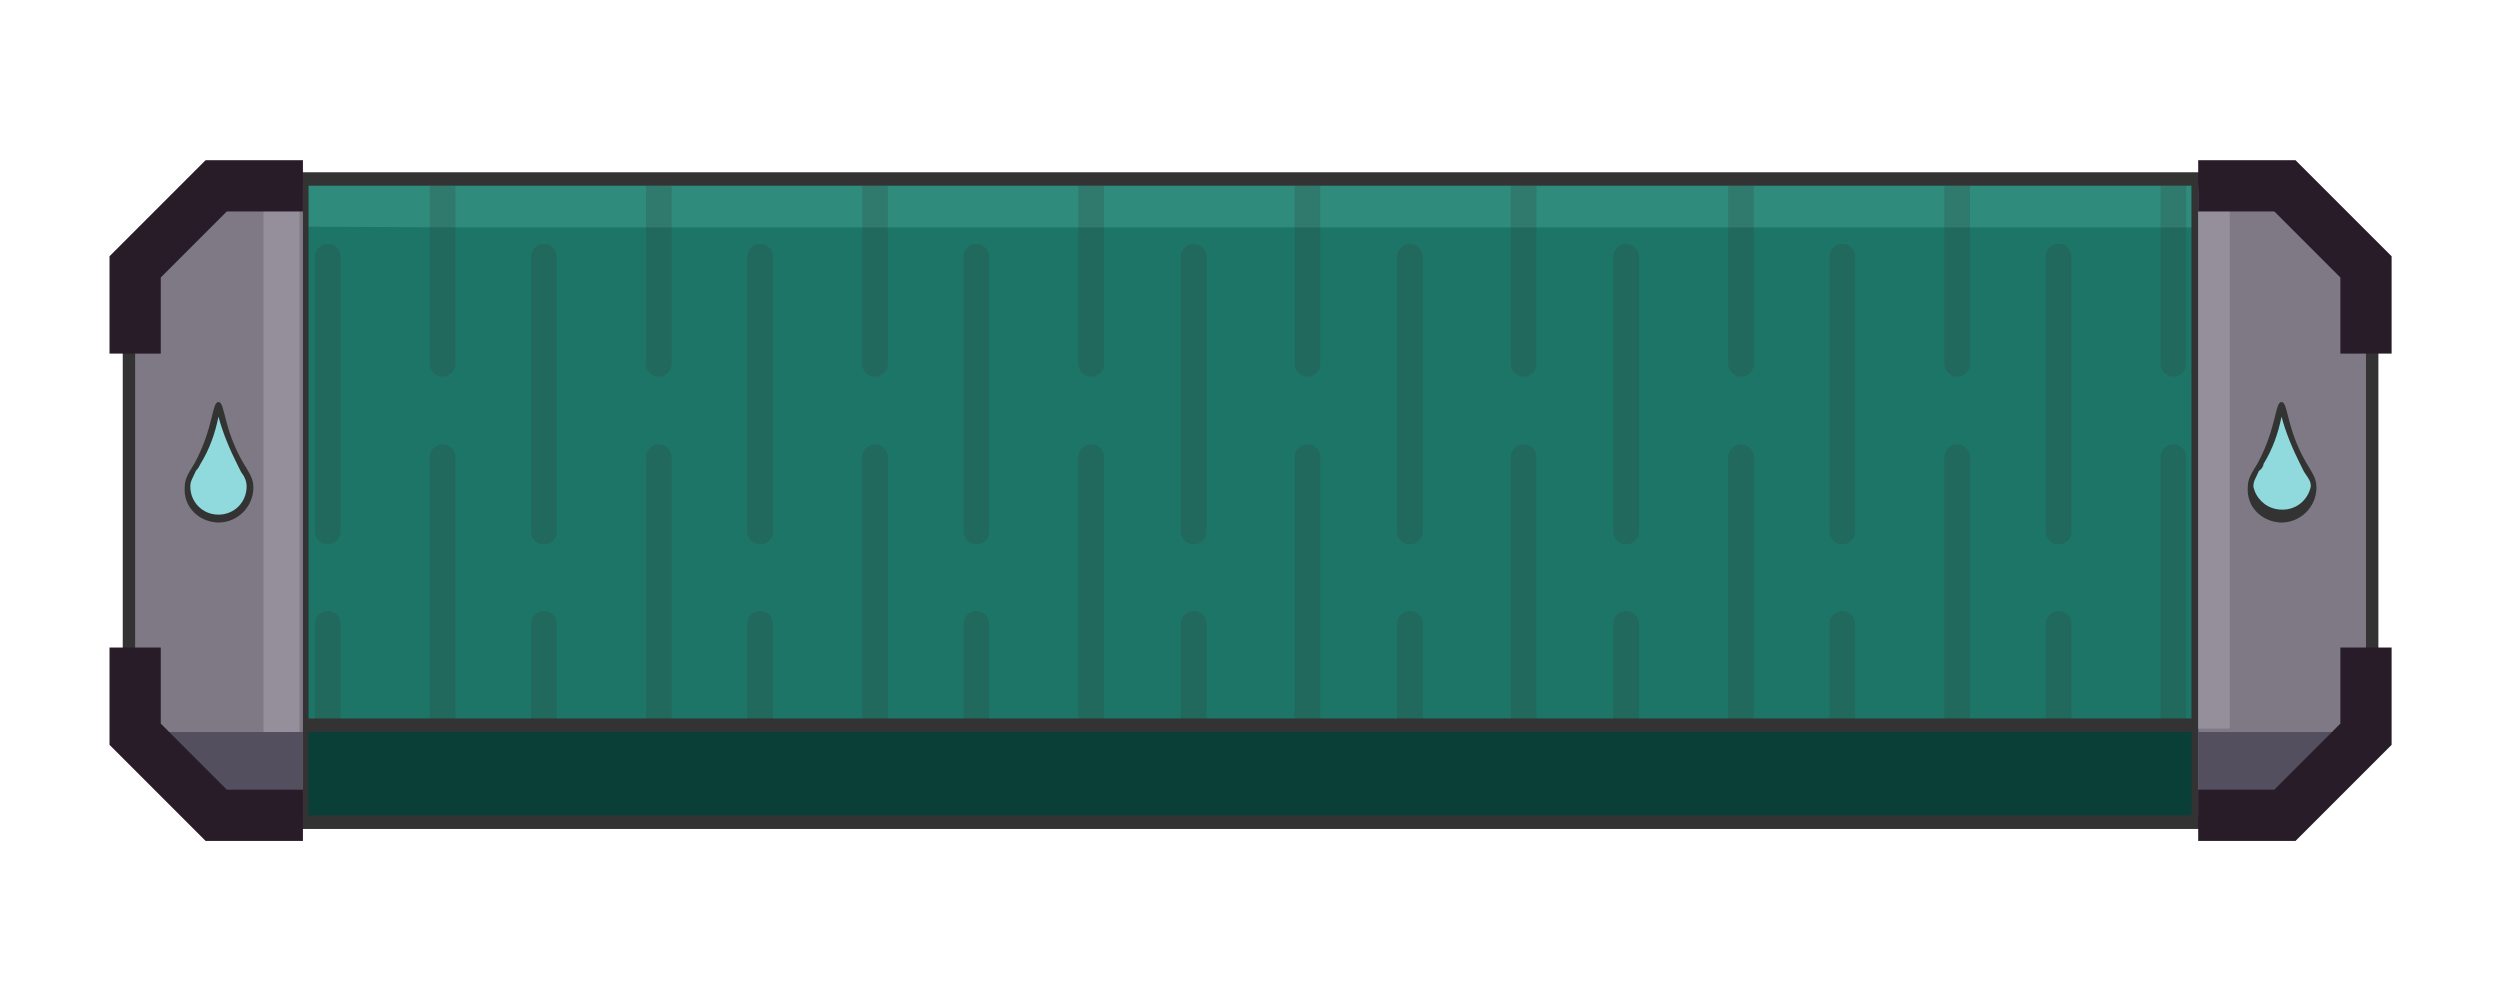 <?xml version="1.0" encoding="utf-8"?>
<!-- Generator: Adobe Illustrator 23.0.0, SVG Export Plug-In . SVG Version: 6.00 Build 0)  -->
<svg version="1.1" id="Layer_1" xmlns="http://www.w3.org/2000/svg" xmlns:xlink="http://www.w3.org/1999/xlink" x="0px" y="0px"
	 viewBox="0 0 222 88" style="enable-background:new 0 0 222 88;" xml:space="preserve">
<style type="text/css">
	.st0{fill:#1D7568;}
	.st1{fill:#333333;}
	.st2{fill:#2F8C7C;}
	.st3{clip-path:url(#SVGID_2_);}
	.st4{opacity:0.2;}
	.st5{fill:none;stroke:#333333;stroke-width:2.28;stroke-linecap:round;stroke-miterlimit:10;}
	.st6{fill:#0A3F37;}
	.st7{fill:#7E7984;}
	.st8{fill:#948F9B;}
	.st9{fill:#544F5E;}
	.st10{fill:none;stroke:#281C28;stroke-width:4.55;stroke-miterlimit:10;}
	.st11{fill:#90DADD;}
</style>
<title>button</title>
<g>
	<g>
		<g id="Layer_1-2">
			<polygon class="st0" points="19,73 11.4,65.5 11.4,23.5 19,15.9 203.1,15.9 210.7,23.5 210.7,65.5 203.1,73 			"/>
			<path class="st1" d="M202.9,16.5l7.2,7.2v41.5l-7.2,7.2H19.2L12,65.2V23.7l7.2-7.2H202.9 M203.3,15.3H18.7l-0.3,0.4l-7.2,7.2
				l-0.3,0.3v42.5l0.3,0.3l7.2,7.2l0.3,0.4h184.6l0.4-0.4l7.2-7.2l0.3-0.3V23.2l-0.3-0.3l-7.2-7.2L203.3,15.3L203.3,15.3z"/>
			<polygon class="st2" points="210.1,20.2 200.1,20.1 202.9,16.5 19.2,16.5 22,20.1 42,20.2 			"/>
			<g>
				<defs>
					<polygon id="SVGID_1_" points="210.1,23.7 210.1,65.2 202.9,72.4 19.2,72.4 12,65.2 12,23.7 19.2,16.5 202.9,16.5 					"/>
				</defs>
				<clipPath id="SVGID_2_">
					<use xlink:href="#SVGID_1_"  style="overflow:visible;"/>
				</clipPath>
				<g class="st3">
					<g class="st4">
						<line class="st5" x1="20.1" y1="7.9" x2="20.1" y2="32.3"/>
						<line class="st5" x1="29.1" y1="22.8" x2="29.1" y2="47.2"/>
						<line class="st5" x1="39.3" y1="7.9" x2="39.3" y2="32.3"/>
						<line class="st5" x1="48.3" y1="22.8" x2="48.3" y2="47.2"/>
						<line class="st5" x1="58.5" y1="7.9" x2="58.5" y2="32.3"/>
						<line class="st5" x1="67.5" y1="22.8" x2="67.5" y2="47.2"/>
						<line class="st5" x1="77.7" y1="7.9" x2="77.7" y2="32.3"/>
						<line class="st5" x1="86.7" y1="22.8" x2="86.7" y2="47.2"/>
						<line class="st5" x1="96.9" y1="7.9" x2="96.9" y2="32.3"/>
						<line class="st5" x1="106" y1="22.8" x2="106" y2="47.2"/>
						<line class="st5" x1="116.1" y1="7.9" x2="116.1" y2="32.3"/>
						<line class="st5" x1="125.2" y1="22.8" x2="125.2" y2="47.2"/>
						<line class="st5" x1="135.3" y1="7.9" x2="135.3" y2="32.3"/>
						<line class="st5" x1="144.4" y1="22.8" x2="144.4" y2="47.2"/>
						<line class="st5" x1="154.6" y1="7.9" x2="154.6" y2="32.3"/>
						<line class="st5" x1="163.6" y1="22.8" x2="163.6" y2="47.2"/>
						<line class="st5" x1="173.8" y1="7.9" x2="173.8" y2="32.3"/>
						<line class="st5" x1="182.8" y1="22.8" x2="182.8" y2="47.2"/>
						<line class="st5" x1="193" y1="7.9" x2="193" y2="32.3"/>
						<line class="st5" x1="202" y1="22.8" x2="202" y2="47.2"/>
						<line class="st5" x1="20.1" y1="40.6" x2="20.1" y2="65"/>
						<line class="st5" x1="29.1" y1="55.4" x2="29.1" y2="79.8"/>
						<line class="st5" x1="39.3" y1="40.6" x2="39.3" y2="65"/>
						<line class="st5" x1="48.3" y1="55.4" x2="48.3" y2="79.8"/>
						<line class="st5" x1="58.5" y1="40.6" x2="58.5" y2="65"/>
						<line class="st5" x1="67.5" y1="55.4" x2="67.5" y2="79.8"/>
						<line class="st5" x1="77.7" y1="40.6" x2="77.7" y2="65"/>
						<line class="st5" x1="86.7" y1="55.4" x2="86.7" y2="79.8"/>
						<line class="st5" x1="96.9" y1="40.6" x2="96.9" y2="65"/>
						<line class="st5" x1="106" y1="55.4" x2="106" y2="79.8"/>
						<line class="st5" x1="116.1" y1="40.6" x2="116.1" y2="65"/>
						<line class="st5" x1="125.2" y1="55.4" x2="125.2" y2="79.8"/>
						<line class="st5" x1="135.3" y1="40.6" x2="135.3" y2="65"/>
						<line class="st5" x1="144.4" y1="55.4" x2="144.4" y2="79.8"/>
						<line class="st5" x1="154.6" y1="40.6" x2="154.6" y2="65"/>
						<line class="st5" x1="163.6" y1="55.4" x2="163.6" y2="79.8"/>
						<line class="st5" x1="173.8" y1="40.6" x2="173.8" y2="65"/>
						<line class="st5" x1="182.8" y1="55.4" x2="182.8" y2="79.8"/>
						<line class="st5" x1="193" y1="40.6" x2="193" y2="65"/>
						<line class="st5" x1="202" y1="55.4" x2="202" y2="79.8"/>
					</g>
				</g>
			</g>
			<polygon class="st6" points="19,73 11.4,65.5 11.4,64.4 210.7,64.4 210.7,65.5 203.1,73 			"/>
			<path class="st1" d="M210.1,65v0.2l-7.2,7.2H19.2L12,65.2V65H210.1 M211.2,63.8H10.9v1.9l0.3,0.3l7.2,7.2l0.3,0.4h184.6l0.4-0.4
				l7.2-7.2l0.3-0.3L211.2,63.8L211.2,63.8z"/>
			<polygon class="st7" points="19.1,72.7 11.7,65.3 11.7,23.6 19.1,16.2 27.2,16.2 27.2,72.7 			"/>
			<path class="st1" d="M26.9,16.5v55.9h-7.7L12,65.2V23.7l7.2-7.2H26.9 M27.4,15.9H19l-0.2,0.2l-7.2,7.2l-0.2,0.2v41.9l0.2,0.2
				l7.2,7.2L19,73h8.4C27.4,73,27.4,15.9,27.4,15.9z"/>
			<polygon class="st7" points="194.9,72.7 194.9,16.2 203,16.2 210.4,23.6 210.4,65.3 203,72.7 			"/>
			<path class="st1" d="M202.9,16.5l7.2,7.2v41.5l-7.2,7.2h-7.7V16.5H202.9 M203.1,15.9h-8.5V73h8.5l0.2-0.2l7.2-7.2l0.2-0.2V23.5
				l-0.2-0.2l-7.2-7.2C203.3,16.1,203.1,15.9,203.1,15.9z"/>
			<polygon class="st8" points="26.6,65 23.4,65 23.4,17.7 26.6,18 			"/>
			<polygon class="st9" points="26.9,65 26.9,72.4 19.2,72.4 12,65.2 12,65 			"/>
			<polygon class="st9" points="210.1,65 210.1,65.2 202.9,72.4 195.2,72.4 195.2,65 			"/>
			<rect x="195.2" y="16.9" class="st8" width="2.8" height="47.8"/>
			<polyline class="st10" points="12,31.4 12,23.7 19.2,16.5 26.9,16.5 			"/>
			<polyline class="st10" points="26.9,72.4 19.2,72.4 12,65.2 12,57.5 			"/>
			<polyline class="st10" points="195.2,16.5 202.9,16.5 210.1,23.7 210.1,31.4 			"/>
			<polyline class="st10" points="210.1,57.5 210.1,65.2 202.9,72.4 195.2,72.4 			"/>
			<path class="st11" d="M202.6,46.1c-1.5-0.1-2.7-1.3-2.7-2.8c0-0.5,0.2-1.1,0.5-1.5c0.1-0.2,0.2-0.4,0.4-0.6
				c0.7-1.3,1.2-2.7,1.5-4.2c0.1-0.4,0.2-0.7,0.4-1c0,0.3,0.1,0.7,0.2,1c0.3,1.5,0.9,3,1.7,4.3l0.3,0.5c0.3,0.4,0.5,1,0.5,1.5
				C205.4,44.8,204.1,46.1,202.6,46.1z"/>
			<path class="st1" d="M202.6,37L202.6,37c0.4,1.5,1,2.9,1.7,4.3l0.3,0.6c0.4,0.6,0.6,0.8,0.6,1.3c-0.3,1.4-1.6,2.3-3.1,2
				c-1-0.2-1.8-1-2-2c0-0.5,0.2-0.7,0.5-1.4c0.2-0.1,0.4-0.4,0.4-0.6C201.8,39.9,202.3,38.5,202.6,37L202.6,37 M202.6,35.7
				L202.6,35.7c-0.6,0-0.4,2.2-2.1,5.4c-0.6,1-0.9,1.4-0.9,2.2c-0.1,1.7,1.2,3,2.9,3.1c0,0,0.1,0,0.1,0c1.7,0,3.1-1.4,3.1-3.1v0
				c0-0.8-0.3-1.2-0.9-2.2C203,38,203.2,35.7,202.6,35.7L202.6,35.7z"/>
			<path class="st11" d="M19.4,46.1c-1.5-0.1-2.7-1.3-2.8-2.8c0-0.6,0.2-1.1,0.6-1.5l0.3-0.6c0.8-1.3,1.3-2.7,1.6-4.2
				c0.1-0.4,0.3-0.9,0.3-1c0.1,0.3,0.2,0.7,0.3,1c0.3,1.5,0.9,3,1.7,4.3l0.3,0.5c0.3,0.5,0.5,1,0.5,1.5
				C22.2,44.8,20.9,46.1,19.4,46.1z"/>
			<path class="st1" d="M19.4,37L19.4,37c0.4,1.5,1,2.9,1.7,4.3l0.3,0.6c0.3,0.4,0.5,0.8,0.5,1.3c0,1.4-1.1,2.5-2.5,2.5
				s-2.5-1.1-2.5-2.5c0-0.5,0.2-0.7,0.5-1.4c0.2-0.2,0.3-0.4,0.4-0.6C18.6,39.9,19.1,38.5,19.4,37L19.4,37 M19.4,35.7L19.4,35.7
				c-0.6,0-0.4,2.2-2.1,5.4c-0.6,1-0.9,1.4-0.9,2.2c-0.1,1.7,1.2,3,2.9,3.1c0,0,0.1,0,0.1,0c1.7,0,3.1-1.4,3.1-3.1
				c0-0.8-0.3-1.2-0.9-2.2C19.8,38,20,35.7,19.4,35.7z"/>
		</g>
	</g>
</g>
</svg>
